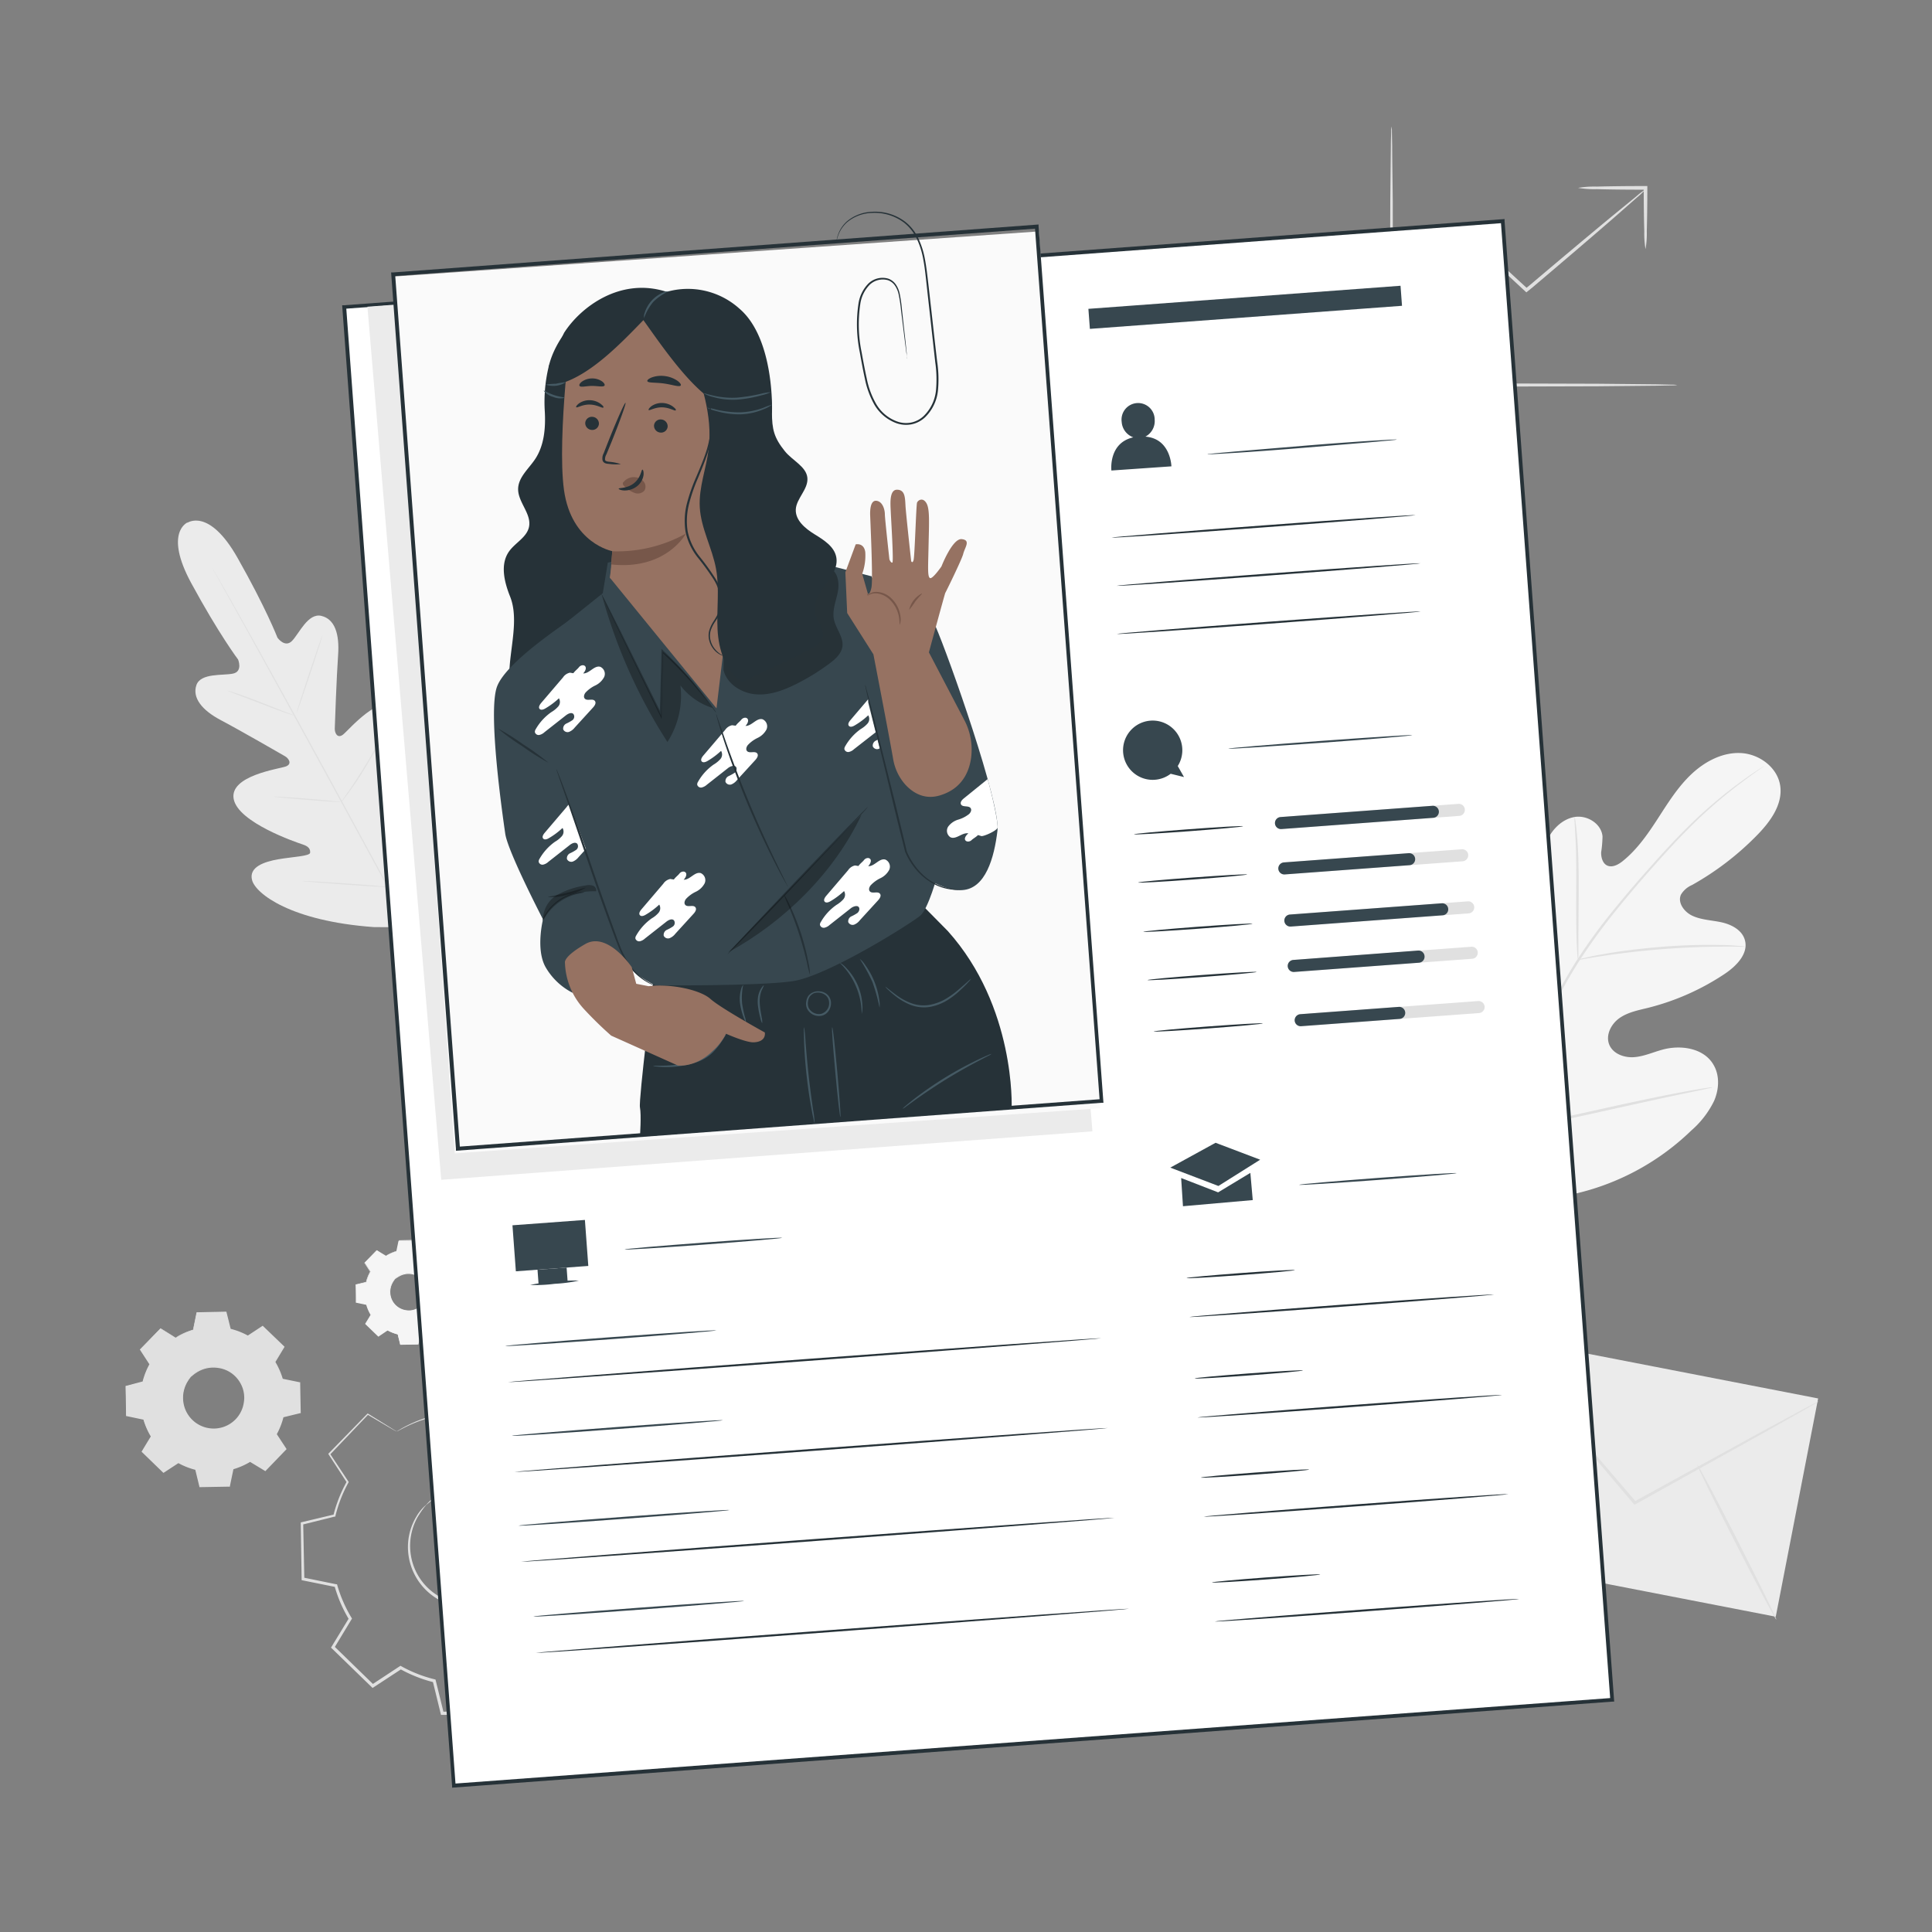 <svg xmlns="http://www.w3.org/2000/svg" viewBox="0 0 500 500"><rect x="0" y="0" width="500" height="500" fill="#808080" stroke="none"/><g id="freepik--background-complete--inject-6"><path d="M377.71,306.17c-15.79-13.77-17.28-36.33-14.46-56.15.47-3.31.49-6.86,2.38-9.6s5.8-4.34,8.62-2.62c2.34,1.43,3.11,4.41,4.23,6.94a19.62,19.62,0,0,0,7,8.28c2,1.32,4.54,2.28,6.75,1.35,3-1.27,3.81-5.2,4.14-8.5q.94-9.24,1.88-18.49c.33-3.3.69-6.68,2.05-9.7s3.95-5.69,7.19-6.24,6.93,1.69,7.24,5a30.27,30.27,0,0,1-.35,4.12c-.05,1.38.42,3,1.68,3.49s2.7-.26,3.8-1.12c3.77-3,6.54-7,9.17-11.06s5.19-8.19,8.68-11.49,8.07-5.73,12.83-5.49,9.49,3.71,10.18,8.48-2.52,9.22-5.89,12.67a74.11,74.11,0,0,1-16.93,13,6.15,6.15,0,0,0-2.87,2.49c-.95,2.12.9,4.54,3,5.49,2.37,1.09,5.07,1.12,7.61,1.7s5.22,2,5.93,4.56c1,3.52-2.22,6.76-5.25,8.78a63.7,63.7,0,0,1-19.86,8.78c-2.52.62-5.17,1.13-7.31,2.62s-3.65,4.34-2.71,6.8,3.89,3.53,6.49,3.33,5-1.34,7.54-2c4.73-1.22,10.56-.28,13,4,1.64,2.78,1.42,6.39.12,9.36a24.26,24.26,0,0,1-5.89,7.63,63.9,63.9,0,0,1-29.18,16.14c-10.92,2.51-20.79,2.45-30.84-2.5" style="fill:#f5f5f5"></path><path d="M384.19,294.24a298.6,298.6,0,0,1,15.18-30.6l4.4-7.82c1.45-2.56,2.88-5.1,4.44-7.5A147.55,147.55,0,0,1,418,235c3.3-4.07,6.58-7.81,9.68-11.29s6.05-6.65,8.87-9.44a118.45,118.45,0,0,1,14.25-12.14c1.79-1.3,3.21-2.26,4.18-2.9l1.11-.72a3.32,3.32,0,0,1,.39-.23,1.63,1.63,0,0,1-.35.28l-1.08.77c-.95.67-2.34,1.67-4.11,3a124.69,124.69,0,0,0-14.09,12.26c-2.79,2.8-5.71,6-8.8,9.47s-6.33,7.24-9.62,11.31a151,151,0,0,0-9.67,13.25c-1.55,2.38-3,4.9-4.42,7.47l-4.38,7.82a303.27,303.27,0,0,0-15.2,30.52" style="fill:#e0e0e0"></path><path d="M408.38,248.31a6.83,6.83,0,0,1-.17-1.44c-.07-.93-.14-2.29-.19-4-.11-3.34-.11-7.95-.09-13s0-9.7-.2-13c-.08-1.67-.16-3-.22-3.94a6.83,6.83,0,0,1,0-1.46,7.19,7.19,0,0,1,.26,1.43c.14.93.28,2.27.42,3.94.27,3.33.4,8,.38,13.06s-.06,9.56-.09,13v4A5.74,5.74,0,0,1,408.38,248.31Z" style="fill:#e0e0e0"></path><path d="M451.72,245a9.26,9.26,0,0,1-1.72,0c-1.1,0-2.69-.06-4.66,0-3.94,0-9.37.19-15.36.66s-11.39,1.16-15.29,1.75c-1.95.29-3.52.56-4.6.74a9.13,9.13,0,0,1-1.71.23,10.42,10.42,0,0,1,1.66-.46c1.08-.26,2.64-.6,4.59-.94,3.88-.71,9.3-1.45,15.3-1.93a149.89,149.89,0,0,1,15.42-.49c2,0,3.56.15,4.66.24A9.48,9.48,0,0,1,451.72,245Z" style="fill:#e0e0e0"></path><path d="M384.79,293.52a2,2,0,0,1-.23-.55c-.15-.44-.34-1-.56-1.62-.48-1.4-1.12-3.45-1.89-6-1.52-5.09-3.41-12.18-5.38-20s-3.79-15-5.21-20.07c-.7-2.49-1.27-4.53-1.69-6.05-.19-.66-.33-1.2-.46-1.65s-.14-.58-.11-.59a2.47,2.47,0,0,1,.23.55c.15.44.34,1,.56,1.62.48,1.4,1.13,3.45,1.89,6,1.52,5.08,3.41,12.18,5.38,20s3.79,15,5.21,20.07c.7,2.49,1.27,4.53,1.69,6,.19.66.33,1.21.46,1.65S384.82,293.51,384.79,293.52Z" style="fill:#e0e0e0"></path><path d="M443.2,281.41a2.38,2.38,0,0,1-.58.17l-1.7.37-6.26,1.31c-5.28,1.11-12.56,2.72-20.6,4.51s-15.34,3.33-20.64,4.33c-2.66.5-4.81.88-6.3,1.11l-1.72.26a2.52,2.52,0,0,1-.61,0,2.38,2.38,0,0,1,.59-.17l1.7-.37,6.25-1.31c5.28-1.11,12.56-2.72,20.6-4.51s15.34-3.33,20.65-4.33c2.65-.5,4.8-.88,6.29-1.11l1.72-.26A2.55,2.55,0,0,1,443.2,281.41Z" style="fill:#e0e0e0"></path><path d="M48.56,135.19s-6.23,2.52.95,15.75,12.11,19.75,12.11,19.75,1.29,3.09-1.32,3.64-8.4-.22-9.48,3,1.37,6.43,6.34,9.05,15.64,8.78,16.61,9.34,1.91,2,.2,2.64-14.66,2.35-13.49,8.44S76.69,218,78.33,218.54s2,1.26,1.93,2.15-4.52,1.05-8.18,1.68-7.8,2-6.83,5.46,10,10.55,31.49,12.1l10,.06L112,231.4c10-19.06,8.81-30.46,6.38-33.11s-5.77.13-8.25,2.9-4.93,6.43-5.75,6.05-1.17-1.08-.8-2.77,4-17.13-.5-21.35-12.84,5.88-14.31,7-2.16-.47-2.13-1.56.46-13.43.86-19-.89-9.35-4.33-10.17-5.73,4.54-7.58,6.46-3.78-.81-3.78-.81-2.93-7.61-10.36-20.71-13-9-13-9" style="fill:#ebebeb"></path><path d="M107.32,242.33c-5.42-9.64-14.76-26.94-22.85-41.75S69,172.37,63.66,162.7l-6.37-11.44c-.74-1.35-1.33-2.39-1.73-3.12-.19-.34-.34-.61-.44-.81a2.77,2.77,0,0,1-.14-.28l.17.27.47.79,1.78,3.09c1.54,2.68,3.75,6.57,6.45,11.4,5.42,9.64,12.79,23,20.89,37.83s17.41,32.12,22.77,41.79" style="fill:#e0e0e0"></path><path d="M58.88,178.75a3,3,0,0,1,.7.18c.45.13,1.09.34,1.88.6,1.57.53,3.73,1.32,6.09,2.24l6,2.36,1.83.71a3.37,3.37,0,0,1,.67.28,3.18,3.18,0,0,1-.71-.17c-.44-.13-1.08-.34-1.87-.61-1.57-.55-3.72-1.37-6.08-2.28l-6.06-2.32-1.84-.7A3.36,3.36,0,0,1,58.88,178.75Z" style="fill:#e0e0e0"></path><path d="M76.76,184.47c-.08,0,1.36-4.55,3.21-10.1s3.41-10,3.49-10-1.35,4.54-3.2,10.09S76.85,184.49,76.76,184.47Z" style="fill:#e0e0e0"></path><path d="M88.17,207.77a2.76,2.76,0,0,1,.39-.63l1.14-1.65c1-1.4,2.29-3.33,3.67-5.52s2.57-4.2,3.41-5.67l1-1.74a2.76,2.76,0,0,1,.4-.62,4.49,4.49,0,0,1-.3.68c-.2.43-.52,1-.92,1.79-.79,1.5-2,3.54-3.34,5.73s-2.74,4.11-3.75,5.48c-.5.68-.92,1.22-1.22,1.59A3.63,3.63,0,0,1,88.17,207.77Z" style="fill:#e0e0e0"></path><path d="M70.86,206.16a3.25,3.25,0,0,1,.68,0l1.85.1c1.57.1,3.73.25,6.11.44s4.54.39,6.1.54l1.85.2a3,3,0,0,1,.67.11,3.25,3.25,0,0,1-.68,0l-1.85-.1c-1.57-.1-3.73-.25-6.11-.45s-4.54-.38-6.1-.53l-1.85-.2A2.69,2.69,0,0,1,70.86,206.16Z" style="fill:#e0e0e0"></path><path d="M78.31,228a5,5,0,0,1,.88,0l2.37.12c2,.11,4.78.29,7.84.5s5.82.43,7.82.6l2.37.22a5.38,5.38,0,0,1,.87.12,4.85,4.85,0,0,1-.87,0l-2.38-.12c-2-.11-4.78-.29-7.84-.51s-5.82-.42-7.82-.59l-2.37-.22A5.38,5.38,0,0,1,78.31,228Z" style="fill:#e0e0e0"></path><path d="M99.94,229.38a5.21,5.21,0,0,1,.47-.81l1.38-2.14c1.16-1.81,2.74-4.32,4.42-7.15s3.13-5.41,4.17-7.29c.5-.9.92-1.65,1.23-2.23a6,6,0,0,1,.49-.8,6,6,0,0,1-.38.86c-.26.54-.65,1.32-1.14,2.28-1,1.91-2.42,4.52-4.1,7.34s-3.3,5.33-4.51,7.11c-.6.89-1.1,1.61-1.46,2.09A5.14,5.14,0,0,1,99.94,229.38Z" style="fill:#e0e0e0"></path><rect x="394.38" y="339.35" width="57.54" height="85.37" transform="translate(-32.55 724.58) rotate(-79.01)" style="fill:#ebebeb"></rect><path d="M470.68,362.66a6.58,6.58,0,0,1-.93.6L467,364.85l-10.12,5.73-33.61,18.71-.28.15-.2-.24-.5-.58-25.18-29.76-7.56-9.08-2-2.49a6,6,0,0,1-.67-.91,6.88,6.88,0,0,1,.79.81l2.13,2.39,7.76,8.92c6.53,7.63,15.47,18.08,25.35,29.61l.5.59-.48-.09,33.72-18.5,10.24-5.52c1.16-.61,2.09-1.1,2.8-1.46A6.37,6.37,0,0,1,470.68,362.66Z" style="fill:#e0e0e0"></path><path d="M375.9,402.87c-.13-.16,7.67-6.68,17.43-14.56s17.79-14.12,17.93-13.95-7.67,6.68-17.44,14.56S376,403,375.9,402.87Z" style="fill:#e0e0e0"></path><path d="M439.25,379.06c.19-.1,4.93,8.8,10.57,19.87s10.08,20.12,9.89,20.22-4.93-8.8-10.58-19.87S439.06,379.16,439.25,379.06Z" style="fill:#e0e0e0"></path><path d="M434.08,99.64a8,8,0,0,1-1.43.1l-4.1.08-15.1.15-49.79.14h-4v-.47c.05-18.6.1-35.28.14-47.43.06-6,.11-10.79.15-14.25,0-1.6.06-2.89.08-3.86a6.09,6.09,0,0,1,.1-1.34,7.76,7.76,0,0,1,.09,1.34l.08,3.86c0,3.46.09,8.3.15,14.25,0,12.15.09,28.83.14,47.43l-.46-.47h3.55l49.79.14,15.1.15,4.1.09A8.81,8.81,0,0,1,434.08,99.64Z" style="fill:#e0e0e0"></path><path d="M425.86,49a19.08,19.08,0,0,1-2.2,2.1l-6.25,5.49c-5.3,4.6-12.66,10.9-20.83,17.81l-1.24,1-.32.27-.3-.28-9.27-8.61H386L372.42,78.06l-3.95,3.15A7.89,7.89,0,0,1,367,82.27a9.17,9.17,0,0,1,1.3-1.27q1.48-1.32,3.79-3.35l13.39-11.49.29-.25.28.27,9.31,8.56h-.62l1.24-1c8.17-6.92,15.6-13.14,21-17.61l6.44-5.26A18.7,18.7,0,0,1,425.86,49Z" style="fill:#e0e0e0"></path><path d="M425.86,64.48a23.58,23.58,0,0,1-.32-4.61c-.09-2.86-.14-6.83-.15-11.25l.47.47h-.8c-4.6,0-8.76-.05-11.78-.14a24.93,24.93,0,0,1-4.88-.33,25.94,25.94,0,0,1,4.88-.33c3-.08,7.18-.14,11.78-.14h1.27v.47c0,4.42-.06,8.39-.14,11.25A23,23,0,0,1,425.86,64.48Z" style="fill:#e0e0e0"></path><path d="M45.48,346.18a18.43,18.43,0,0,1,4.52-2l.93-4.47,7.55-.14,1.09,4.44a18.65,18.65,0,0,1,4.58,1.8l3.82-2.5,5.43,5.25L71,352.5A18.43,18.43,0,0,1,73,357l4.47.93.13,7.55-4.43,1.09a18.49,18.49,0,0,1-1.8,4.58l2.5,3.82-5.25,5.44-3.9-2.37a18.43,18.43,0,0,1-4.52,2l-.93,4.47-7.55.14-1.09-4.44a18.49,18.49,0,0,1-4.58-1.8l-3.82,2.5-5.44-5.25,2.37-3.9a18.43,18.43,0,0,1-2-4.52l-4.47-.93-.14-7.55L37,357.65a18.65,18.65,0,0,1,1.8-4.58l-2.5-3.82,5.25-5.44,3.9,2.37Zm4,10.06A8.1,8.1,0,1,0,61,356,8.1,8.1,0,0,0,49.51,356.24Z" style="fill:#e0e0e0"></path><path d="M49.51,356.24A6.15,6.15,0,0,1,51,354.92a8,8,0,0,1,5.28-1.25,8.22,8.22,0,0,1,6.5,4.55,8.35,8.35,0,0,1,.79,4.77,8.28,8.28,0,0,1-6.85,7.09,7.72,7.72,0,0,1-2.49,0,8,8,0,0,1-2.3-.66,8.21,8.21,0,0,1-4.78-6.33,8,8,0,0,1,1.07-5.33,6,6,0,0,1,1.27-1.56s-.49.54-1.12,1.65a8.09,8.09,0,0,0-.89,5.19,7.79,7.79,0,0,0,1.39,3.37,7.88,7.88,0,0,0,3.23,2.62,7.65,7.65,0,0,0,2.19.61,7.5,7.5,0,0,0,2.36-.05,7.85,7.85,0,0,0,6.46-6.7,7.18,7.18,0,0,0,0-2.36,7.37,7.37,0,0,0-.68-2.16,7.88,7.88,0,0,0-2.74-3.14A7.72,7.72,0,0,0,56.26,354a8,8,0,0,0-5.15,1.07C50,355.74,49.55,356.29,49.51,356.24Z" style="fill:#e0e0e0"></path><path d="M45.48,346.18l-.25-.13-.75-.43-2.94-1.74h.09l-5.22,5.46,0-.14L39,353l0,.07,0,.07a18.74,18.74,0,0,0-1.77,4.56l0,.09-.09,0-4.43,1.1.13-.16c.05,2.37.1,4.9.15,7.55l-.15-.18,4.48.92.11,0,0,.11a18.47,18.47,0,0,0,1.95,4.47l.06.1-.06.1L37,375.75l0-.26c1.71,1.65,3.55,3.43,5.44,5.24l-.27,0,3.81-2.51.12-.07.11.06A18.21,18.21,0,0,0,50.68,380l.13,0,0,.13c.34,1.39.71,2.9,1.09,4.43l-.23-.17,7.56-.14-.23.19c.3-1.42.61-2.94.93-4.47l0-.14.14,0a18.07,18.07,0,0,0,4.45-1.94h0l.12-.07.12.07,3.9,2.37-.29,0,5.25-5.44,0,.29-2.5-3.82-.08-.12.07-.12A18,18,0,0,0,73,366.54l0-.14.14,0,4.43-1.08-.17.22q-.06-3.87-.12-7.56l.17.21L73,357.22l-.12,0,0-.12a18.09,18.09,0,0,0-1.93-4.47l-.07-.11.07-.1,2.37-3.9,0,.24-5.42-5.26.22,0L64.24,346l-.08.06-.09-.05a18.33,18.33,0,0,0-4.54-1.8l-.09,0,0-.09-1.07-4.44.13.1-7.55.1.1-.08c-.38,1.78-.7,3.24-1,4.46v0h0a19.53,19.53,0,0,0-3.46,1.33l-.81.42-.27.14.25-.17c.17-.11.44-.27.8-.46a17.89,17.89,0,0,1,3.45-1.4l-.06.05c.25-1.22.55-2.69.91-4.47v-.08h.09l7.55-.16h.11l0,.1c.35,1.37.71,2.82,1.11,4.43l-.12-.11a18.56,18.56,0,0,1,4.63,1.81h-.17l3.81-2.51.12-.08.1.1,5.45,5.24.11.11-.08.13-2.36,3.91v-.21a19,19,0,0,1,2,4.56l-.16-.14,4.48.92.16,0V358q.06,3.68.14,7.55v.18l-.17,0-4.44,1.09.17-.17a19,19,0,0,1-1.82,4.64v-.23c.82,1.26,1.66,2.53,2.5,3.81l.1.16-.13.13-5.24,5.44-.13.13-.16-.1-3.9-2.36h.23a18.49,18.49,0,0,1-4.57,2l.17-.18c-.32,1.53-.64,3.06-.93,4.47l0,.18h-.19l-7.55.13h-.18l0-.18-1.08-4.44.17.17a18.79,18.79,0,0,1-4.64-1.83h.23l-3.82,2.5-.15.1-.12-.12-5.43-5.26-.12-.11.09-.14c.82-1.36,1.63-2.7,2.37-3.9v.2a18.84,18.84,0,0,1-2-4.57l.15.14-4.47-.94-.14,0v-.15q-.06-4-.11-7.55v-.13l.12,0L37,357.5l-.11.11A19,19,0,0,1,38.71,353v.14l-2.49-3.83,0-.07.06-.07,5.28-5.41,0,0,0,0,2.88,1.79.74.47Z" style="fill:#e0e0e0"></path><path d="M99.87,325a10.93,10.93,0,0,1,2.7-1.17l.56-2.68,4.52-.08.65,2.66a10.92,10.92,0,0,1,2.75,1.08l2.28-1.5,3.25,3.14-1.41,2.34a10.93,10.93,0,0,1,1.17,2.7L119,332l.08,4.52-2.66.65a10.71,10.71,0,0,1-1.08,2.74l1.5,2.29-3.14,3.25-2.34-1.41a11.32,11.32,0,0,1-2.7,1.17l-.56,2.68-4.52.08-.65-2.66a10.71,10.71,0,0,1-2.74-1.08l-2.29,1.5-3.25-3.14,1.41-2.34a11.32,11.32,0,0,1-1.17-2.7L92.23,337l-.08-4.52,2.66-.65a10.92,10.92,0,0,1,1.08-2.75l-1.5-2.28,3.14-3.25L99.87,325Zm2.41,6a4.85,4.85,0,1,0,6.86-.12A4.85,4.85,0,0,0,102.28,331Z" style="fill:#f5f5f5"></path><path d="M102.28,331a3.62,3.62,0,0,1,.9-.8,4.86,4.86,0,0,1,3.17-.74,4.82,4.82,0,0,1,2.15.76,5.05,5.05,0,0,1,1.74,2,4.82,4.82,0,0,1,.44,1.36,4.65,4.65,0,0,1,0,1.49,5,5,0,0,1-4.1,4.25,4.66,4.66,0,0,1-1.49,0,4.49,4.49,0,0,1-1.38-.39,5,5,0,0,1-2-1.67,4.91,4.91,0,0,1-.84-2.12,4.83,4.83,0,0,1,.64-3.19,3.48,3.48,0,0,1,.76-.93s-.29.31-.67,1a4.87,4.87,0,0,0-.53,3.11,4.69,4.69,0,0,0,2.77,3.58,4.33,4.33,0,0,0,1.3.37,4.52,4.52,0,0,0,1.42,0,4.71,4.71,0,0,0,3.87-4,4.43,4.43,0,0,0,0-1.41,4.7,4.7,0,0,0-.41-1.3,4.86,4.86,0,0,0-1.64-1.88,4.81,4.81,0,0,0-5.13-.11A9.16,9.16,0,0,0,102.28,331Z" style="fill:#f5f5f5"></path><path d="M99.87,325l-.15-.08-.45-.26c-.41-.24-1-.58-1.76-1h0l-3.12,3.27v-.09c.46.69,1,1.46,1.51,2.28l0,0,0,0a11.24,11.24,0,0,0-1.06,2.73l0,.05,0,0-2.65.66.07-.1c0,1.42.06,2.93.09,4.52l-.08-.11,2.67.56H95l0,.07a11.08,11.08,0,0,0,1.17,2.67l0,.06,0,.06c-.44.73-.92,1.53-1.42,2.34l0-.15c1,1,2.13,2,3.26,3.14l-.16,0,2.28-1.5.07,0,.07,0a11.25,11.25,0,0,0,2.71,1.06l.08,0,0,.08c.21.83.43,1.74.65,2.65l-.13-.1,4.52-.08-.13.11c.17-.85.36-1.76.55-2.68l0-.08.08,0a10.76,10.76,0,0,0,2.67-1.16h0l.08,0,.07,0,2.33,1.41-.17,0,3.14-3.26v.17l-1.5-2.28,0-.07,0-.07a10.63,10.63,0,0,0,1.07-2.71l0-.08.08,0,2.66-.65-.1.13c0-1.54,0-3.05-.08-4.52l.1.12-2.67-.56h-.08l0-.08a10.64,10.64,0,0,0-1.16-2.67l0-.06,0-.07,1.43-2.33v.14l-3.24-3.14h.13l-2.29,1.49,0,0,0,0a10.88,10.88,0,0,0-2.72-1.07l0,0,0-.05c-.23-1-.44-1.84-.64-2.66l.08.06-4.52.06.06-.05c-.23,1.07-.42,2-.57,2.68v0h0a11.19,11.19,0,0,0-2.06.8l-.49.25-.16.08.15-.1c.1-.06.26-.16.48-.27a11,11,0,0,1,2.06-.85l0,0c.15-.73.32-1.61.54-2.68v-.05h0l4.52-.1h.06l0,.06c.2.82.42,1.69.66,2.65l-.07-.06a11.24,11.24,0,0,1,2.77,1.08H111l2.28-1.5.07,0,.06.06c1,1,2.12,2,3.26,3.14l.07.06,0,.08c-.46.76-.92,1.54-1.41,2.34v-.13a11.2,11.2,0,0,1,1.19,2.74l-.09-.09,2.68.55.1,0v.1c0,1.48,0,3,.08,4.53v.1l-.1,0-2.65.65.09-.1a11,11,0,0,1-1.09,2.78v-.14l1.5,2.28.06.09-.08.08-3.14,3.26-.08.08-.09-.06-2.34-1.42h.14a10.85,10.85,0,0,1-2.73,1.18l.1-.1c-.2.92-.39,1.83-.56,2.67l0,.11h-.11l-4.53.08h-.11l0-.1c-.22-.92-.45-1.83-.65-2.66l.1.1a11.67,11.67,0,0,1-2.78-1.09h.14L98,345.88l-.08.05-.08-.07-3.25-3.14-.07-.07,0-.09c.5-.81,1-1.61,1.42-2.33v.12a11.12,11.12,0,0,1-1.18-2.73l.09.08-2.68-.56-.08,0V337c0-1.58,0-3.1-.06-4.52v-.08l.08,0,2.66-.64-.07.07a11.2,11.2,0,0,1,1.1-2.76v.08l-1.49-2.29,0-.05,0,0,3.16-3.23,0,0,0,0,1.73,1.07.44.28Z" style="fill:#f5f5f5"></path><path d="M114.4,443.41v0l-2.06-8.4a34.48,34.48,0,0,1-8.67-3.41l-7.25,4.75h0l-10.33-10v0l4.48-7.39a34.87,34.87,0,0,1-3.71-8.54l-8.49-1.77v0l-.25-14.35h0l8.4-2.06A35,35,0,0,1,90,383.53l-4.75-7.25h0l10-10.33h0l7.39,4.49a35.35,35.35,0,0,1,8.55-3.72l1.76-8.48h0l14.35-.26v0l2.05,8.4a35.32,35.32,0,0,1,8.68,3.41l7.24-4.75,0,0,10.32,10h0l-4.48,7.39a34.94,34.94,0,0,1,3.71,8.55l8.49,1.77v0l.25,14.34h0l-8.4,2.06a35.41,35.41,0,0,1-3.41,8.67l4.75,7.24,0,0-10,10.32h0L139.08,431a34.94,34.94,0,0,1-8.55,3.71l-1.76,8.49h0Zm-10.74-11.89h0a35,35,0,0,0,8.68,3.42h0v0l2.06,8.39,14.29-.25,1.76-8.47h0a35,35,0,0,0,8.56-3.72h0l7.39,4.48,9.92-10.28-4.74-7.24h0a35.18,35.18,0,0,0,3.42-8.69h0l8.4-2-.25-14.29L154.77,391h0a35.08,35.08,0,0,0-3.72-8.56v0h0l4.48-7.39-10.29-9.92L138,369.87h0a35.32,35.32,0,0,0-8.68-3.41h0L127.23,358l-14.29.25-1.76,8.47h0a34.56,34.56,0,0,0-8.57,3.72h0L95.19,366l-9.92,10.28L90,383.53h0a35.18,35.18,0,0,0-3.42,8.69h0l-8.4,2.06.25,14.29,8.48,1.76v0a35.42,35.42,0,0,0,3.72,8.56h0v0l-4.47,7.38,10.28,9.93Zm17.62-15.89a15.4,15.4,0,0,1-11.07-26.1h0a15.38,15.38,0,0,1,10.81-4.7h.28a15.4,15.4,0,0,1,.26,30.79Zm-11-26.08,0,0a15.35,15.35,0,0,0,11,26h.28a15.35,15.35,0,0,0-.26-30.69H121a15.21,15.21,0,0,0-10.77,4.68Z" style="fill:#e0e0e0"></path><path d="M110.23,389.55a11.58,11.58,0,0,1,2.86-2.51,15.29,15.29,0,0,1,10-2.37,15.58,15.58,0,0,1,12.33,8.63,15.2,15.2,0,0,1,1.4,4.32,15,15,0,0,1,.08,4.73,15.67,15.67,0,0,1-13,13.44,15.72,15.72,0,0,1-9.1-1.17,15.6,15.6,0,0,1-9.06-12,15.34,15.34,0,0,1,2-10.11,11.63,11.63,0,0,1,2.41-2.95,36.89,36.89,0,0,0-2.11,3.12,15.27,15.27,0,0,0-1.7,9.84,15,15,0,0,0,8.77,11.37,14.91,14.91,0,0,0,8.62,1.06,14.9,14.9,0,0,0,12.27-12.71,15,15,0,0,0-1.36-8.57,15,15,0,0,0-11.67-8.37,15.3,15.3,0,0,0-9.78,2A37.41,37.41,0,0,0,110.23,389.55Z" style="fill:#e0e0e0"></path><path d="M102.59,370.47l-.48-.26-1.42-.82-5.58-3.29.18,0-9.9,10.37,0-.28,4.78,7.23.08.13-.07.13a35.11,35.11,0,0,0-3.37,8.64l0,.17-.17,0-8.41,2.09.24-.31c.09,4.51.19,9.3.29,14.32l-.28-.33L87,410l.22,0,.06.22a35.21,35.21,0,0,0,3.7,8.47l.12.19-.12.2-4.48,7.41-.06-.49L96.71,436l-.51,0,7.23-4.76.22-.14.22.13a34.87,34.87,0,0,0,8.59,3.37l.25.06.06.25c.65,2.64,1.36,5.51,2.07,8.41l-.43-.33,14.33-.25-.42.35c.56-2.68,1.16-5.57,1.76-8.48l.06-.27.25-.07a35,35,0,0,0,8.46-3.67h0l.23-.13.23.14,7.4,4.48-.54.07,10-10.3-.05.54c-1.59-2.44-3.18-4.85-4.74-7.24l-.14-.22.12-.23a34.85,34.85,0,0,0,3.39-8.59l.06-.25.25-.06,8.41-2.05-.32.41q-.12-7.33-.23-14.33l.32.39-8.48-1.77-.23-.05-.07-.23a34.81,34.81,0,0,0-3.67-8.48l-.12-.2.12-.2c1.55-2.53,3-5,4.5-7.39l.06.45-10.29-10,.42,0-7.25,4.73-.16.1-.17-.09a34.71,34.71,0,0,0-8.61-3.42l-.17,0,0-.17-2-8.42.26.2-14.33.19.19-.16c-.73,3.38-1.33,6.16-1.82,8.47l0,.09-.08,0a35,35,0,0,0-6.55,2.52l-1.55.8a3.07,3.07,0,0,1-.51.27,2.68,2.68,0,0,1,.48-.33c.33-.2.82-.5,1.51-.87a33.63,33.63,0,0,1,6.54-2.66l-.1.1c.47-2.31,1-5.1,1.71-8.49l0-.15h.16l14.33-.31h.2l0,.2c.65,2.6,1.33,5.35,2.09,8.4l-.21-.21a35.35,35.35,0,0,1,8.78,3.43h-.33l7.23-4.77.23-.14.19.18,10.33,9.94.21.2-.15.25c-1.45,2.41-2.94,4.87-4.48,7.41v-.39a35.33,35.33,0,0,1,3.77,8.65l-.3-.28,8.48,1.76.32.06v.33q.12,7,.26,14.33v.33l-.33.08-8.41,2.07.31-.31a35.3,35.3,0,0,1-3.45,8.8l0-.45,4.75,7.24.19.29-.24.25-9.95,10.32-.24.25-.3-.18-7.41-4.49h.45a35.54,35.54,0,0,1-8.67,3.77l.31-.34c-.6,2.92-1.21,5.81-1.76,8.48l-.08.35h-.35l-14.32.25h-.35l-.08-.33c-.71-2.9-1.41-5.78-2.06-8.41l.32.31a35.89,35.89,0,0,1-8.8-3.47l.43,0-7.24,4.74-.28.18-.23-.22-10.3-10-.23-.22.17-.27,4.5-7.39v.39a35.35,35.35,0,0,1-3.75-8.67l.27.26L78.33,409l-.27-.06v-.27c-.08-5-.15-9.82-.22-14.33V394l.24-.06,8.42-2-.21.21a35.91,35.91,0,0,1,3.47-8.75v.27l-4.71-7.26-.1-.15.12-.13,10-10.25.07-.08.1.06,5.45,3.39,1.41.89A2.8,2.8,0,0,1,102.59,370.47Z" style="fill:#e0e0e0"></path></g><g id="freepik--Document--inject-6"><rect x="102.84" y="67.8" width="300.65" height="383.74" transform="translate(-18.48 19.4) rotate(-4.23)" style="fill:#fff"></rect><path d="M117,462.65l0-.5L88.55,79l.5,0L389.38,56.69l0,.5,28.37,383.19-.5,0ZM89.62,79.88l28.26,381.7,298.83-22.12L388.45,57.76Z" style="fill:#263238"></path><rect x="281.76" y="76.91" width="81" height="5.2" transform="translate(-4.99 24.01) rotate(-4.23)" style="fill:#37474F"></rect><path d="M361.49,113.76l-.49.09-1.43.15-5.24.48L337,115.92c-6.77.55-12.89,1-17.33,1.28l-5.26.31-1.43.06a2.38,2.38,0,0,1-.5,0,1.68,1.68,0,0,1,.49-.09l1.43-.16,5.24-.47L337,115.4c6.76-.56,12.88-1,17.32-1.29l5.26-.31,1.43-.06A1.48,1.48,0,0,1,361.49,113.76Z" style="fill:#37474F"></path><path d="M366.33,133.31c0,.15-17.6,1.57-39.33,3.18s-39.37,2.79-39.38,2.65,17.6-1.56,39.34-3.17S366.32,133.17,366.33,133.31Z" style="fill:#263238"></path><path d="M367.66,158.24c0,.15-17.6,1.57-39.33,3.18S289,164.22,289,164.07s17.6-1.56,39.34-3.17S367.65,158.1,367.66,158.24Z" style="fill:#263238"></path><path d="M367.66,145.78c0,.14-17.6,1.56-39.33,3.17S289,151.75,289,151.61s17.6-1.57,39.34-3.18S367.65,145.64,367.66,145.78Z" style="fill:#263238"></path><path d="M202.45,320.34c0,.14-9.12.94-20.39,1.77s-20.42,1.4-20.43,1.25,9.12-.93,20.39-1.77S202.44,320.2,202.45,320.34Z" style="fill:#37474F"></path><path d="M185.39,344.3c0,.15-12.22,1.17-27.32,2.29s-27.34,1.9-27.35,1.76,12.21-1.16,27.32-2.28S185.38,344.16,185.39,344.3Z" style="fill:#37474F"></path><path d="M285,346.33c0,.14-34.36,2.8-76.76,5.94s-76.8,5.57-76.81,5.43,34.35-2.81,76.77-5.95S285,346.19,285,346.33Z" style="fill:#263238"></path><path d="M187.11,367.55c0,.14-12.22,1.16-27.31,2.28s-27.35,1.91-27.36,1.76,12.22-1.16,27.32-2.28S187.1,367.4,187.11,367.55Z" style="fill:#37474F"></path><path d="M286.7,369.57c0,.15-34.36,2.81-76.76,5.95s-76.8,5.56-76.81,5.42,34.35-2.8,76.77-5.94S286.69,369.43,286.7,369.57Z" style="fill:#263238"></path><path d="M188.83,390.79c0,.14-12.22,1.16-27.31,2.28s-27.35,1.91-27.36,1.77,12.22-1.17,27.32-2.29S188.82,390.64,188.83,390.79Z" style="fill:#37474F"></path><path d="M288.42,392.81c0,.15-34.36,2.81-76.76,5.95s-76.8,5.57-76.81,5.42,34.35-2.8,76.77-5.94S288.41,392.67,288.42,392.81Z" style="fill:#263238"></path><path d="M192.63,414.32c0,.14-12.23,1.16-27.32,2.28S138,418.51,138,418.36s12.22-1.16,27.32-2.28S192.61,414.17,192.63,414.32Z" style="fill:#37474F"></path><path d="M292.22,416.34c0,.15-34.37,2.81-76.77,6s-76.8,5.57-76.81,5.42,34.36-2.8,76.77-5.94S292.2,416.2,292.22,416.34Z" style="fill:#263238"></path><rect x="133.06" y="316.38" width="18.8" height="11.94" transform="translate(-23.41 11.4) rotate(-4.23)" style="fill:#37474F"></rect><rect x="139.26" y="328.31" width="7.55" height="3.74" transform="translate(-23.99 11.46) rotate(-4.23)" style="fill:#37474F"></rect><path d="M149.81,331.42a38.53,38.53,0,0,1-6.28.83,37.68,37.68,0,0,1-6.33.3,39.24,39.24,0,0,1,6.28-.82A39.76,39.76,0,0,1,149.81,331.42Z" style="fill:#37474F"></path><polygon points="302.87 302.18 314.59 295.75 326.13 300.13 315.32 306.93 302.87 302.18" style="fill:#37474F"></polygon><polygon points="305.68 304.87 306.15 312.17 324.21 310.58 323.59 303.54 315.25 308.58 305.68 304.87" style="fill:#37474F"></polygon><path d="M377,303.6c0,.15-9.12.94-20.39,1.77s-20.42,1.4-20.43,1.26,9.12-.94,20.39-1.78S377,303.46,377,303.6Z" style="fill:#37474F"></path><path d="M335.13,328.7c0,.14-6.27.72-14,1.29s-14.05.93-14.06.78,6.27-.72,14-1.3S335.12,328.55,335.13,328.7Z" style="fill:#263238"></path><path d="M386.64,335c0,.15-17.63,1.57-39.39,3.18s-39.43,2.8-39.44,2.66,17.63-1.57,39.4-3.18S386.63,334.9,386.64,335Z" style="fill:#263238"></path><path d="M337.23,354.66c0,.15-6.26.73-14,1.3s-14,.93-14.05.78,6.26-.72,14-1.3S337.22,354.52,337.23,354.66Z" style="fill:#263238"></path><path d="M388.74,361c0,.15-17.63,1.57-39.39,3.18s-39.42,2.8-39.44,2.66,17.63-1.57,39.4-3.18S388.73,360.87,388.74,361Z" style="fill:#263238"></path><path d="M338.83,380.32c0,.15-6.27.73-14,1.3s-14,.92-14.06.78,6.27-.72,14-1.3S338.82,380.18,338.83,380.32Z" style="fill:#263238"></path><path d="M390.34,386.67c0,.15-17.63,1.57-39.39,3.18s-39.43,2.8-39.44,2.66,17.63-1.57,39.4-3.18S390.33,386.53,390.34,386.67Z" style="fill:#263238"></path><path d="M341.69,407.46c0,.14-6.26.72-14,1.3s-14,.92-14.05.78,6.26-.73,14-1.3S341.68,407.32,341.69,407.46Z" style="fill:#263238"></path><path d="M393.2,413.81c0,.14-17.63,1.56-39.39,3.18s-39.42,2.8-39.43,2.65,17.62-1.56,39.39-3.17S393.19,413.66,393.2,413.81Z" style="fill:#263238"></path><path d="M296.43,113a4.57,4.57,0,0,0,2.4-4.41,4.29,4.29,0,1,0-8.54.59,4.56,4.56,0,0,0,3,4c-6.49,1.47-5.66,8.59-5.66,8.59l15.53-1.08S303,113.51,296.43,113Z" style="fill:#37474F"></path><path d="M321.73,213.82c0,.15-6.31.73-14.12,1.31s-14.15.93-14.16.79,6.31-.73,14.12-1.31S321.72,213.68,321.73,213.82Z" style="fill:#263238"></path><path d="M322.8,226.31c0,.14-6.31.73-14.12,1.31s-14.15.93-14.16.78,6.31-.73,14.12-1.3S322.79,226.17,322.8,226.31Z" style="fill:#263238"></path><path d="M377.66,211.15l-46,3.41a1.56,1.56,0,0,1-1.67-1.44h0a1.56,1.56,0,0,1,1.44-1.67l46-3.41a1.55,1.55,0,0,1,1.67,1.44h0A1.55,1.55,0,0,1,377.66,211.15Z" style="fill:#e0e0e0"></path><path d="M370.94,211.65l-39.31,2.91a1.56,1.56,0,0,1-1.67-1.44h0a1.56,1.56,0,0,1,1.44-1.67l39.31-2.91a1.56,1.56,0,0,1,1.67,1.44h0A1.57,1.57,0,0,1,370.94,211.65Z" style="fill:#37474F"></path><path d="M378.53,222.9l-46,3.4a1.56,1.56,0,0,1-1.67-1.44h0a1.57,1.57,0,0,1,1.44-1.67l46-3.4a1.55,1.55,0,0,1,1.67,1.44h0A1.56,1.56,0,0,1,378.53,222.9Z" style="fill:#e0e0e0"></path><path d="M364.8,223.91l-32.3,2.39a1.56,1.56,0,0,1-1.67-1.44h0a1.57,1.57,0,0,1,1.44-1.67l32.3-2.39a1.56,1.56,0,0,1,1.67,1.44h0A1.56,1.56,0,0,1,364.8,223.91Z" style="fill:#37474F"></path><path d="M324.16,239.06c0,.14-6.31.73-14.12,1.3s-14.15.93-14.16.79,6.31-.73,14.12-1.31S324.15,238.91,324.16,239.06Z" style="fill:#263238"></path><path d="M325.23,251.54c0,.15-6.31.73-14.12,1.31s-14.15.93-14.16.79,6.31-.73,14.12-1.31S325.22,251.4,325.23,251.54Z" style="fill:#263238"></path><path d="M380.09,236.38l-46,3.41a1.56,1.56,0,0,1-1.67-1.44h0a1.56,1.56,0,0,1,1.44-1.67l46-3.41a1.56,1.56,0,0,1,1.67,1.44h0A1.55,1.55,0,0,1,380.09,236.38Z" style="fill:#e0e0e0"></path><path d="M373.36,236.88l-39.3,2.91a1.56,1.56,0,0,1-1.67-1.44h0a1.56,1.56,0,0,1,1.44-1.67l39.3-2.91a1.56,1.56,0,0,1,1.67,1.44h0A1.55,1.55,0,0,1,373.36,236.88Z" style="fill:#37474F"></path><path d="M381,248.13l-46,3.41a1.56,1.56,0,0,1-1.67-1.44h0a1.56,1.56,0,0,1,1.44-1.67l46-3.41a1.56,1.56,0,0,1,1.67,1.44h0A1.56,1.56,0,0,1,381,248.13Z" style="fill:#e0e0e0"></path><path d="M367.23,249.15l-32.3,2.39a1.56,1.56,0,0,1-1.67-1.44h0a1.56,1.56,0,0,1,1.44-1.67L367,246a1.56,1.56,0,0,1,1.67,1.44h0A1.56,1.56,0,0,1,367.23,249.15Z" style="fill:#37474F"></path><path d="M326.84,264.85c0,.15-6.32.73-14.13,1.31s-14.15.93-14.16.79,6.31-.73,14.12-1.31S326.83,264.71,326.84,264.85Z" style="fill:#263238"></path><path d="M382.77,262.18l-46,3.4a1.56,1.56,0,0,1-1.67-1.44h0a1.58,1.58,0,0,1,1.44-1.67l46-3.4a1.57,1.57,0,0,1,1.68,1.44h0A1.57,1.57,0,0,1,382.77,262.18Z" style="fill:#e0e0e0"></path><path d="M362.27,263.69l-25.54,1.89a1.56,1.56,0,0,1-1.67-1.44h0a1.58,1.58,0,0,1,1.44-1.67L362,260.58a1.57,1.57,0,0,1,1.67,1.44h0A1.56,1.56,0,0,1,362.27,263.69Z" style="fill:#37474F"></path><path d="M306.42,201.1l-1.62-2.85a7.67,7.67,0,1,0-1.83,2h0Z" style="fill:#37474F"></path><path d="M365.53,190.25c0,.15-10.65,1.06-23.82,2s-23.85,1.65-23.86,1.51,10.65-1.05,23.82-2S365.52,190.11,365.53,190.25Z" style="fill:#37474F"></path></g><g id="freepik--Character--inject-6"><polygon points="95.09 79.38 114.19 305.33 282.72 292.79 264.52 66.44 95.09 79.38" style="fill:#ebebeb"></polygon><rect x="109.9" y="64.5" width="167.03" height="226.92" transform="matrix(1, -0.07, 0.07, 1, -12.61, 14.77)" style="fill:#fafafa"></rect><path d="M118,297.81l0-.5L101.22,70.51l.49,0L268.78,58.1l0,.5,16.79,226.8-.5,0ZM102.29,71.43,119,296.74l165.57-12.26L267.86,59.18Z" style="fill:#263238"></path><path d="M234.81,92.9a2.41,2.41,0,0,1-.07-.38c0-.28-.09-.65-.16-1.12-.13-1-.32-2.47-.55-4.32s-.52-4.19-.85-6.85a35.86,35.86,0,0,0-.65-4.22,6.28,6.28,0,0,0-.91-2.09,3.61,3.61,0,0,0-1.84-1.41,4.91,4.91,0,0,0-4.72,1.2,8.92,8.92,0,0,0-2.42,5A35.6,35.6,0,0,0,223,91.22c.39,2.19.81,4.45,1.31,6.73a21.74,21.74,0,0,0,2.45,6.61,10.37,10.37,0,0,0,5.45,4.53,6.83,6.83,0,0,0,3.61.26,6.65,6.65,0,0,0,3.24-1.7,10.73,10.73,0,0,0,3.17-6.59,31,31,0,0,0-.19-7.34c-.54-4.84-1.06-9.5-1.56-14-.25-2.22-.49-4.39-.72-6.49s-.44-4.15-.82-6.09a20.7,20.7,0,0,0-1.71-5.42,11.7,11.7,0,0,0-3.21-4.06,12.64,12.64,0,0,0-8.44-2.55,10.47,10.47,0,0,0-6.27,2.34,8.34,8.34,0,0,0-2.4,3.52c-.32.94-.39,1.46-.43,1.46a6.92,6.92,0,0,1,.33-1.49,8.26,8.26,0,0,1,2.36-3.64,10.64,10.64,0,0,1,6.39-2.48,12.88,12.88,0,0,1,8.68,2.55,11.93,11.93,0,0,1,3.35,4.17,21.25,21.25,0,0,1,1.78,5.52c.38,2,.6,4,.85,6.12s.48,4.27.74,6.49c.5,4.44,1,9.11,1.58,13.94a31,31,0,0,1,.2,7.47,11.24,11.24,0,0,1-3.33,6.91,7.22,7.22,0,0,1-3.49,1.82,7.47,7.47,0,0,1-3.87-.27,11,11,0,0,1-5.73-4.76,22.54,22.54,0,0,1-2.49-6.77c-.5-2.3-.91-4.55-1.3-6.76a36,36,0,0,1-.35-12.71,9.4,9.4,0,0,1,2.58-5.18,5.27,5.27,0,0,1,5.11-1.25,4,4,0,0,1,2,1.56,6.63,6.63,0,0,1,.94,2.2,36.2,36.2,0,0,1,.62,4.28c.29,2.66.55,5,.76,6.85s.35,3.31.46,4.33c0,.48.08.85.1,1.13A2.29,2.29,0,0,1,234.81,92.9Z" style="fill:#263238"></path><path d="M166.22,84.87,153,79.38c-3.57,2.27-9.4,8.52-11,15.5a39,39,0,0,0-1,11.69c.22,4.23-.16,8.71-2.5,12.24-1.67,2.51-4.36,4.7-4.41,7.72-.05,3.47,3.54,6.46,2.81,9.86-.59,2.72-3.62,4.09-5.2,6.38-2.3,3.32-1.19,7.86.31,11.61,3.62,9.05-4.08,22.07,2.7,29.07,6.69-5.49,26.47-15.67,33.16-21.16a12.75,12.75,0,0,0,3.81-4.24c1.16-2.55.53-5.5-.07-8.23A243.5,243.5,0,0,1,166.22,84.87Z" style="fill:#263238"></path><path d="M245.28,240.94l-6.52-6.6L169.06,254s-3.83,30.64-3.44,32.6,0,7.56,0,7.56l96.19-7.5S262.9,260.57,245.28,240.94Z" style="fill:#263238"></path><path d="M187.91,267.58a2.82,2.82,0,0,1-.4.78c-.29.47-.71,1.16-1.31,2a15.74,15.74,0,0,1-2.38,2.6A11.13,11.13,0,0,1,180,275a24.36,24.36,0,0,1-7.73,1.15,21.28,21.28,0,0,1-2.36-.14,2.49,2.49,0,0,1-.86-.16c0-.08,1.24,0,3.22-.07a27.94,27.94,0,0,0,7.57-1.28,11.24,11.24,0,0,0,3.66-2,17.65,17.65,0,0,0,2.4-2.47C187.15,268.56,187.84,267.53,187.91,267.58Z" style="fill:#455a64"></path><path d="M210.84,290.7a3.77,3.77,0,0,1-.27-.95c-.14-.61-.33-1.51-.53-2.63-.42-2.23-.91-5.32-1.29-8.76s-.58-6.58-.66-8.84c0-1.13-.06-2-.05-2.69a3.18,3.18,0,0,1,.06-1,31.07,31.07,0,0,1,.36,3.65c.18,2.25.43,5.37.81,8.8s.81,6.52,1.13,8.76A27.23,27.23,0,0,1,210.84,290.7Z" style="fill:#455a64"></path><path d="M217.5,289.1c-.15,0-.74-5.18-1.32-11.59s-1-11.62-.81-11.64.74,5.18,1.32,11.59S217.64,289.09,217.5,289.1Z" style="fill:#455a64"></path><path d="M251.3,253.34a4.31,4.31,0,0,1-.65.79c-.44.49-1.09,1.18-2,2a21.43,21.43,0,0,1-3.25,2.58,13.08,13.08,0,0,1-4.76,1.88,9.58,9.58,0,0,1-5.08-.57,15.48,15.48,0,0,1-3.61-2.08,23.45,23.45,0,0,1-2.12-1.82,4.13,4.13,0,0,1-.7-.75c.06-.07,1.14.92,3,2.27a15.93,15.93,0,0,0,3.56,1.93,9.32,9.32,0,0,0,4.83.5,12.85,12.85,0,0,0,4.58-1.77,23.74,23.74,0,0,0,3.27-2.45C250.2,254.3,251.24,253.28,251.3,253.34Z" style="fill:#455a64"></path><path d="M256.63,272.74a4.24,4.24,0,0,1-.92.54l-2.57,1.34c-2.17,1.14-5.14,2.77-8.31,4.73s-6,3.9-8,5.33l-2.35,1.7a4,4,0,0,1-.9.58,5.15,5.15,0,0,1,.77-.74c.52-.45,1.29-1.08,2.26-1.84A92.05,92.05,0,0,1,253,274.29c1.11-.53,2-.94,2.66-1.2A3.68,3.68,0,0,1,256.63,272.74Z" style="fill:#455a64"></path><path d="M193.05,264.57c-.07,0-.31-.48-.63-1.33a17.46,17.46,0,0,1-.88-3.45,9.14,9.14,0,0,1,.2-3.58,3.28,3.28,0,0,1,.61-1.36,16,16,0,0,0-.29,4.87,29.71,29.71,0,0,0,.71,3.41A4.33,4.33,0,0,1,193.05,264.57Z" style="fill:#455a64"></path><path d="M197.25,264.82a4.68,4.68,0,0,1-.49-1.43,20.48,20.48,0,0,1-.65-3.6,9,9,0,0,1,.1-2,6,6,0,0,1,.55-1.59c.44-.85.89-1.24.93-1.2a10.08,10.08,0,0,1-.6,1.35,8,8,0,0,0-.46,3.45c.09,1.38.36,2.63.5,3.55A4.45,4.45,0,0,1,197.25,264.82Z" style="fill:#455a64"></path><path d="M223,262.4a18.46,18.46,0,0,0-5.77-13.32,6.17,6.17,0,0,1,1.74,1.39,15,15,0,0,1,3,4.47,14.82,14.82,0,0,1,1.21,5.24A6.31,6.31,0,0,1,223,262.4Z" style="fill:#455a64"></path><path d="M227.63,260.78a47.19,47.19,0,0,0-1.84-6.62,46.91,46.91,0,0,0-3.28-6,6.18,6.18,0,0,1,1.36,1.52,20.22,20.22,0,0,1,3.68,9.09A6.52,6.52,0,0,1,227.63,260.78Z" style="fill:#455a64"></path><path d="M209.92,257.33s.18-.27.7-.51a3.23,3.23,0,0,1,2.35-.09,3.16,3.16,0,0,1,1.4.93,3,3,0,0,1,.69,1.81,3.62,3.62,0,0,1-.55,2.06,3,3,0,0,1-1.88,1.34,3.43,3.43,0,0,1-3.77-1.85,3.24,3.24,0,0,1-.18-1.92,3.12,3.12,0,0,1,.67-1.55,3.32,3.32,0,0,1,2.13-1,1.08,1.08,0,0,1,.84.21,4.92,4.92,0,0,0-.82,0,3.23,3.23,0,0,0-1.87,1.06,2.78,2.78,0,0,0-.52,1.36,2.87,2.87,0,0,0,.18,1.66,3,3,0,0,0,3.23,1.54,2.84,2.84,0,0,0,2.06-2.87,2.62,2.62,0,0,0-.54-1.56,3,3,0,0,0-1.19-.85,3.23,3.23,0,0,0-2.16-.07C210.19,257.18,210,257.37,209.92,257.33Z" style="fill:#455a64"></path><path d="M147.62,160.25c-.55.67-16.59,10.89-19,17.47s1.47,33.42,2.14,38.06,9.77,22.16,9.77,22.16-1.91,7.56.59,12.22a16.93,16.93,0,0,0,7,6.74l16.12-8.83-10-45.26Z" style="fill:#37474F"></path><path d="M149.37,207.79c.46-.65,1.08-1.07,1.46-1.56s1.2-.71,1.59-.24,0,1.34-.51,1.86c1.62.06,2.85-2.16,4.42-1.72a2,2,0,0,1,1,2.65,5,5,0,0,1-2.27,2.17,8.18,8.18,0,0,0-2.57,1.87c-.34.44-.56,1.11-.19,1.53.63.72,2.09-.13,2.65.64.37.52-.08,1.22-.51,1.7q-2.37,2.56-4.72,5.15a3.58,3.58,0,0,1-1.45,1.12,1.23,1.23,0,0,1-1.54-.63,1.44,1.44,0,0,1,.78-1.5,10.23,10.23,0,0,0,1.59-.88,1.16,1.16,0,0,0,.29-1.59c-.53-.54-1.43-.09-2,.38l-5.5,4.32a2.85,2.85,0,0,1-1.35.71,1,1,0,0,1-1.14-.77,1.39,1.39,0,0,1,.24-.75,13.78,13.78,0,0,1,4-4.41,7.07,7.07,0,0,0,1.77-1.44,1.82,1.82,0,0,0,.17-2.12,19.26,19.26,0,0,1-3.56,2.65c-.45.27-1.11.49-1.45.08s0-1,.37-1.45l5.69-6.68a2.83,2.83,0,0,1,1.8-1.22Z" style="fill:#fff"></path><path d="M157.3,145.61,156,153.52,144.16,163s-2.8,17.86-.13,36c0,0,17.35,47,17.77,49,.79,3.81,7.79,7,7.79,7s26.43.25,35.51-1.06,31-15.16,33.1-17,4.47-10.68,4.47-10.68l-16.16-45.26-.91-31.84-24.15-6.2-8.2-6.34Z" style="fill:#37474F"></path><path d="M228.52,178.63c.46-.65,1.08-1.07,1.45-1.56s1.21-.71,1.6-.24,0,1.34-.52,1.86c1.63.06,2.86-2.16,4.43-1.72a2,2,0,0,1,1,2.65,5,5,0,0,1-2.27,2.17,8.18,8.18,0,0,0-2.57,1.87c-.34.45-.56,1.11-.19,1.53.62.72,2.09-.13,2.65.64.37.52-.08,1.22-.51,1.7q-2.37,2.57-4.72,5.15a3.58,3.58,0,0,1-1.45,1.12,1.22,1.22,0,0,1-1.54-.63,1.42,1.42,0,0,1,.78-1.49,11.18,11.18,0,0,0,1.59-.89,1.17,1.17,0,0,0,.29-1.59c-.53-.54-1.43-.09-2,.38L221,193.9a2.78,2.78,0,0,1-1.34.71,1,1,0,0,1-1.14-.77,1.39,1.39,0,0,1,.24-.75,13.78,13.78,0,0,1,4-4.41,7.07,7.07,0,0,0,1.77-1.44,1.82,1.82,0,0,0,.17-2.12,19.26,19.26,0,0,1-3.56,2.65c-.46.27-1.11.49-1.45.08s0-1,.37-1.45q2.85-3.35,5.69-6.68a2.83,2.83,0,0,1,1.8-1.22Z" style="fill:#fff"></path><path d="M225.21,149.31S238.58,154,242.08,162s16.9,46,16.06,53-3.07,15-9.13,15.36-13-5.81-13-5.81l-5.44-8.85.29-9.27-6.18-24.68Z" style="fill:#37474F"></path><path d="M157.81,149.48c0,.06,27.62,33.84,27.62,33.84l3.75-31.3,5.23-15.41-36,8.89Z" style="fill:#967262"></path><g style="opacity:0.3"><path d="M214.81,147.05c-1.63-.82-3.59-.17-5.24.6-9.34,4.41-19.49,9.76-22.23,19.71l-.11,6c.86,3.62,4.6,6,8.31,6.32s7.36-1.06,10.68-2.74a56.72,56.72,0,0,0,8.5-5.26c1.48-1.11,3-2.47,3.29-4.3.37-2.5-1.73-4.68-2.2-7.16-.45-2.31.54-4.63,1-6.94S216.92,148.1,214.81,147.05Z"></path></g><path d="M144,199.05a2.47,2.47,0,0,1,.27.58l.68,1.7c.57,1.49,1.39,3.64,2.37,6.31,2,5.34,4.49,12.79,7.32,21,1.43,4.1,2.82,8,4.1,11.53.64,1.77,1.23,3.46,1.85,5a24.52,24.52,0,0,0,2.11,4.1,15.63,15.63,0,0,0,4.71,4.65c1.35.83,2.18,1.15,2.15,1.2a2.94,2.94,0,0,1-.6-.22,11.94,11.94,0,0,1-1.65-.81,15,15,0,0,1-4.91-4.62,23.91,23.91,0,0,1-2.21-4.13c-.65-1.56-1.25-3.24-1.91-5-1.3-3.53-2.71-7.42-4.13-11.53-2.8-8.18-5.33-15.59-7.18-21-.92-2.65-1.67-4.8-2.21-6.37l-.59-1.74A3.38,3.38,0,0,1,144,199.05Z" style="fill:#263238"></path><path d="M185.3,184.39a1.67,1.67,0,0,1-.26-.3l-.71-.91c-.62-.79-1.52-2-2.7-3.4a109.87,109.87,0,0,0-10.43-11.1l.4-.17c-.11,4.58-.23,9.72-.36,15.14,0,.48,0,1,0,1.4l0,1.07-.46-1c-4.25-8.71-8.06-16.54-10.84-22.26-1.34-2.8-2.42-5.08-3.21-6.72-.35-.76-.63-1.37-.84-1.84a4.61,4.61,0,0,1-.27-.65,3.09,3.09,0,0,1,.36.61c.24.45.55,1,.93,1.79l3.36,6.65c2.82,5.7,6.68,13.5,11,22.19l-.49.11c0-.45,0-.92,0-1.4.15-5.42.28-10.56.4-15.14l0-.53.38.36a101.71,101.71,0,0,1,10.33,11.27c1.15,1.47,2,2.67,2.6,3.49l.65.95A1.61,1.61,0,0,1,185.3,184.39Z" style="fill:#263238"></path><path d="M224.62,208.82c.11.1-8,8.73-18,19.27s-18.28,19-18.38,18.91,7.95-8.72,18-19.27S224.52,208.72,224.62,208.82Z" style="fill:#263238"></path><path d="M209.63,252.31a23.74,23.74,0,0,1-.78-3.13c-.45-1.94-1.13-4.6-2.06-7.48s-1.95-5.44-2.73-7.27a27.35,27.35,0,0,1-1.21-3,17,17,0,0,1,1.55,2.84,60.14,60.14,0,0,1,2.88,7.26,59.28,59.28,0,0,1,1.93,7.56A16,16,0,0,1,209.63,252.31Z" style="fill:#263238"></path><path d="M141.93,197.39a60.13,60.13,0,0,1-6.71-4.24,60.11,60.11,0,0,1-6.43-4.66,59.68,59.68,0,0,1,6.72,4.23A60.12,60.12,0,0,1,141.93,197.39Z" style="fill:#263238"></path><path d="M249,230.3s-.12,0-.35,0h-1a9.47,9.47,0,0,1-1.64-.13,13.37,13.37,0,0,1-2.18-.48,14.54,14.54,0,0,1-5.16-3,17.8,17.8,0,0,1-4.42-6.23h0v0c-.94-3.8-2-8-3.08-12.46-2-8.46-3.89-16.11-5.24-21.73l-1.54-6.6-.39-1.8a3,3,0,0,1-.1-.63,2.48,2.48,0,0,1,.21.61q.18.69.48,1.77c.42,1.62,1,3.84,1.69,6.56,1.4,5.61,3.3,13.25,5.4,21.7,1.08,4.44,2.11,8.67,3,12.47v0a17.84,17.84,0,0,0,4.25,6.11,14.43,14.43,0,0,0,5,3A20.78,20.78,0,0,0,249,230.3Z" style="fill:#263238"></path><path d="M151.33,230.92a18.32,18.32,0,0,1-2,.44,13.6,13.6,0,0,0-7.8,5.31,19.73,19.73,0,0,1-1.13,1.68,5.08,5.08,0,0,1,.82-1.88,11.87,11.87,0,0,1,3.44-3.58,11.67,11.67,0,0,1,4.59-1.89A4.84,4.84,0,0,1,151.33,230.92Z" style="fill:#263238"></path><path d="M151.51,229.78a14.77,14.77,0,0,1-4.69,1.78,14.53,14.53,0,0,1-5,.62c0-.15,2.19-.46,4.85-1.12S151.45,229.64,151.51,229.78Z" style="fill:#263238"></path><path d="M148.38,174.23c.47-.65,1.09-1.07,1.46-1.56s1.2-.72,1.6-.24,0,1.33-.52,1.85c1.63.07,2.86-2.15,4.43-1.71a2,2,0,0,1,1,2.65,5,5,0,0,1-2.27,2.17,8.26,8.26,0,0,0-2.56,1.87c-.34.44-.56,1.11-.19,1.53.62.72,2.09-.13,2.64.64.38.52-.07,1.22-.51,1.69l-4.71,5.16a3.58,3.58,0,0,1-1.45,1.12,1.23,1.23,0,0,1-1.54-.63,1.44,1.44,0,0,1,.78-1.5,11.7,11.7,0,0,0,1.59-.88,1.16,1.16,0,0,0,.28-1.59c-.52-.55-1.42-.09-2,.37l-5.51,4.33a2.78,2.78,0,0,1-1.34.71,1,1,0,0,1-1.14-.77,1.36,1.36,0,0,1,.24-.75,13.68,13.68,0,0,1,4.05-4.41,7.25,7.25,0,0,0,1.76-1.44,1.82,1.82,0,0,0,.18-2.12,20.08,20.08,0,0,1-3.56,2.65c-.46.27-1.11.48-1.45.08s0-1,.36-1.46l5.7-6.67a2.86,2.86,0,0,1,1.8-1.23Z" style="fill:#fff"></path><path d="M190.4,187.81c.46-.65,1.08-1.07,1.46-1.56s1.2-.72,1.59-.24,0,1.33-.52,1.85c1.63.07,2.86-2.15,4.43-1.71a2,2,0,0,1,1,2.65,5,5,0,0,1-2.27,2.16,8.37,8.37,0,0,0-2.57,1.88c-.34.44-.56,1.11-.19,1.53.63.71,2.09-.13,2.65.64.37.52-.08,1.22-.51,1.69l-4.72,5.16A3.58,3.58,0,0,1,189.3,203a1.23,1.23,0,0,1-1.54-.64,1.43,1.43,0,0,1,.78-1.49,12.21,12.21,0,0,0,1.59-.88c.46-.39.71-1.16.29-1.59s-1.43-.09-2,.37l-5.5,4.33a3,3,0,0,1-1.35.71,1,1,0,0,1-1.14-.77,1.36,1.36,0,0,1,.24-.75,13.57,13.57,0,0,1,4-4.41,7.3,7.3,0,0,0,1.77-1.44,1.82,1.82,0,0,0,.17-2.12,19.72,19.72,0,0,1-3.56,2.65c-.45.26-1.11.48-1.45.08s0-1,.37-1.46q2.85-3.33,5.69-6.68a2.91,2.91,0,0,1,1.8-1.22Z" style="fill:#fff"></path><path d="M174.39,227.62c.47-.65,1.09-1.07,1.46-1.56s1.2-.71,1.6-.24,0,1.34-.52,1.85c1.63.07,2.86-2.15,4.43-1.71a2,2,0,0,1,1,2.65,5,5,0,0,1-2.27,2.17,8.26,8.26,0,0,0-2.56,1.87c-.34.44-.56,1.11-.19,1.53.62.72,2.09-.13,2.64.64.38.52-.07,1.22-.51,1.69l-4.71,5.16a3.58,3.58,0,0,1-1.45,1.12,1.23,1.23,0,0,1-1.54-.63,1.44,1.44,0,0,1,.78-1.5,10.23,10.23,0,0,0,1.59-.88,1.16,1.16,0,0,0,.28-1.59c-.52-.55-1.42-.09-2,.37l-5.51,4.33a2.78,2.78,0,0,1-1.34.71,1,1,0,0,1-1.14-.77,1.36,1.36,0,0,1,.24-.75,13.78,13.78,0,0,1,4-4.41,6.85,6.85,0,0,0,1.76-1.44,1.82,1.82,0,0,0,.18-2.12,19.6,19.6,0,0,1-3.56,2.65c-.46.27-1.11.49-1.45.08s0-1,.36-1.45l5.7-6.68a2.86,2.86,0,0,1,1.8-1.23Z" style="fill:#fff"></path><path d="M222.16,224.12c.46-.65,1.09-1.07,1.46-1.56s1.2-.72,1.6-.24-.05,1.33-.52,1.85c1.63.07,2.86-2.15,4.43-1.71a2,2,0,0,1,1,2.65,5,5,0,0,1-2.27,2.16,8.45,8.45,0,0,0-2.56,1.88c-.34.44-.56,1.11-.19,1.53.62.71,2.09-.13,2.64.64.38.52-.08,1.22-.51,1.69l-4.72,5.16a3.52,3.52,0,0,1-1.45,1.12,1.24,1.24,0,0,1-1.54-.64,1.42,1.42,0,0,1,.79-1.49,11.59,11.59,0,0,0,1.58-.88c.46-.39.71-1.16.29-1.59s-1.42-.09-2,.37l-5.5,4.33a2.9,2.9,0,0,1-1.35.71,1,1,0,0,1-1.14-.77,1.3,1.3,0,0,1,.25-.75,13.57,13.57,0,0,1,4.05-4.41,7.44,7.44,0,0,0,1.76-1.44,1.82,1.82,0,0,0,.18-2.12,20.08,20.08,0,0,1-3.56,2.65c-.46.27-1.12.48-1.46.08s0-1,.37-1.46l5.7-6.67a2.83,2.83,0,0,1,1.8-1.23Z" style="fill:#fff"></path><path d="M203.92,229.47a1.78,1.78,0,0,1-.27-.41l-.7-1.23c-.6-1.06-1.44-2.63-2.43-4.58-2-3.9-4.61-9.38-7.18-15.55s-4.61-11.89-6-16.06c-.68-2.09-1.2-3.78-1.54-5-.15-.54-.27-1-.37-1.36a1.78,1.78,0,0,1-.1-.49,2,2,0,0,1,.2.46c.12.36.28.8.47,1.33.42,1.23,1,2.89,1.69,4.9,1.44,4.13,3.53,9.81,6.09,16s5.11,11.65,7,15.58c.93,1.92,1.7,3.49,2.28,4.66l.61,1.27A1.82,1.82,0,0,1,203.92,229.47Z" style="fill:#263238"></path><path d="M258.18,214.14c0,.75-3.46,2.32-4.2,2.24l-.87-.27c-.56.57-1.24.89-1.68,1.32s-1.3.52-1.62,0,.25-1.31.8-1.75c-1.6-.31-3.16,1.69-4.64,1a2,2,0,0,1-.57-2.77,5,5,0,0,1,2.58-1.79,8.31,8.31,0,0,0,2.82-1.45c.4-.39.72-1,.42-1.49-.5-.8-2.08-.19-2.51-1-.29-.57.26-1.19.77-1.59,1.81-1.46,4.3-3.49,6.12-4.95C255.6,201.59,258.11,210.72,258.18,214.14Z" style="fill:#fff"></path><g style="opacity:0.3"><path d="M188.5,246.44c14.5-7.91,27.44-20.65,34.46-35.6Z"></path></g><g style="opacity:0.3"><path d="M140.43,238.35c2.84-6.1,8.43-7.77,13.86-7.7a1.3,1.3,0,0,0-.93-1.47,3.64,3.64,0,0,0-1.91,0,21.34,21.34,0,0,0-7.5,2.57,7.49,7.49,0,0,0-3.43,6.39"></path></g><g style="opacity:0.3"><path d="M155.73,153.86a137.39,137.39,0,0,0,17,38.17,22.1,22.1,0,0,0,3.36-14.64,17,17,0,0,0,8.27,5.82c-3.85-5.29-7.85-10.32-12.85-14.53,0,0-.43,17-.42,16.53-5.23-10.51-10.32-20.86-15.38-31.35"></path></g><path d="M199.79,106.66c-1.49,4.85-3.61,8.58-8.31,10.49-4.11,1.67-8.76,1.35-13.1.46-14.11-2.91-28.92-10.43-36.41-22.73l4-8.72c4.23-6.65,14.57-14.53,26.57-10.63a19.94,19.94,0,0,1,18.81,4.34C200.55,87.7,199.79,106.66,199.79,106.66Z" style="fill:#263238"></path><path d="M165.89,82.17c-8.24-1-18.88,9-19.56,17.29-.76,9.2-1.32,20.46-.37,27.35,1.93,13.86,12.49,15.82,12.49,15.82l-.51,7.05,31.56-6.06,1.36-49.43.17-4.46Z" style="fill:#967262"></path><path d="M151.46,109.44a1.77,1.77,0,0,0,1.67,1.82A1.7,1.7,0,0,0,155,109.7a1.77,1.77,0,0,0-1.67-1.82A1.7,1.7,0,0,0,151.46,109.44Z" style="fill:#263238"></path><path d="M149.14,105.39c.21.23,1.57-.73,3.48-.69s3.29,1,3.5.79-.11-.52-.71-1a4.94,4.94,0,0,0-2.8-.92,4.71,4.71,0,0,0-2.78.84C149.24,104.87,149,105.28,149.14,105.39Z" style="fill:#263238"></path><path d="M169.26,110.13a1.78,1.78,0,0,0,1.67,1.82,1.7,1.7,0,0,0,1.86-1.56,1.78,1.78,0,0,0-1.67-1.83A1.7,1.7,0,0,0,169.26,110.13Z" style="fill:#263238"></path><path d="M167.87,106.11c.22.23,1.58-.73,3.49-.69s3.28,1,3.49.79-.11-.52-.71-1a4.91,4.91,0,0,0-2.79-.92,4.68,4.68,0,0,0-2.78.84C168,105.59,167.77,106,167.87,106.11Z" style="fill:#263238"></path><path d="M160.68,120.11a13.29,13.29,0,0,0-3.09-.61c-.48-.06-.94-.17-1-.5a2.45,2.45,0,0,1,.36-1.44c.48-1.17,1-2.4,1.51-3.68,2.1-5.24,3.63-9.55,3.42-9.63s-2.09,4.09-4.19,9.33c-.51,1.29-1,2.53-1.45,3.71a2.74,2.74,0,0,0-.29,1.9,1.19,1.19,0,0,0,.79.73,3.37,3.37,0,0,0,.82.13A12.22,12.22,0,0,0,160.68,120.11Z" style="fill:#263238"></path><path d="M158.45,142.67a36.61,36.61,0,0,0,19.07-4.59s-5.05,9.54-19.32,8Z" style="fill:#77574a"></path><path d="M161.4,124.73a3.41,3.41,0,0,1,3.1-1.22,3.11,3.11,0,0,1,2.14,1.2,2,2,0,0,1,.11,2.28,2.3,2.3,0,0,1-2.51.58,7.07,7.07,0,0,1-2.41-1.5,2.2,2.2,0,0,1-.53-.57.63.63,0,0,1,0-.71" style="fill:#77574a"></path><path d="M166.26,121.54c-.31,0-.35,2-2.15,3.48s-4,1.17-4,1.46c0,.12.48.41,1.41.45a5.14,5.14,0,0,0,3.36-1.1,4.48,4.48,0,0,0,1.67-2.92C166.63,122.05,166.41,121.53,166.26,121.54Z" style="fill:#263238"></path><path d="M167.53,98.63c.17.52,2.08.31,4.31.62s4,1,4.34.5c.14-.22-.17-.71-.89-1.23a7.37,7.37,0,0,0-3.2-1.19,7.2,7.2,0,0,0-3.39.34C167.87,98,167.45,98.38,167.53,98.63Z" style="fill:#263238"></path><path d="M150,99.88c.32.44,1.65,0,3.22,0s2.92.35,3.23-.1c.14-.22-.06-.65-.64-1.08a4.45,4.45,0,0,0-2.61-.76,4.55,4.55,0,0,0-2.59.82C150,99.23,149.8,99.67,150,99.88Z" style="fill:#263238"></path><path d="M189.75,88.35c-1.11-2.33-3.84-3.29-6.26-4.17-3.42-1.24-6.74-2.77-10.23-3.79a20.89,20.89,0,0,0-10.77-.65c-3.65.88-6.81,3.15-9.6,5.66-3.68,3.31-7,7.37-7.94,12.23l0,1.67c7.93-2.25,15.82-10.54,21.56-16.45C171.46,89.75,179.7,102,187,105c.49-3.53,3-8.65,3.28-12.2A9.08,9.08,0,0,0,189.75,88.35Z" style="fill:#263238"></path><path d="M216.42,144.15c-.54-2.76-3.27-4.43-5.66-5.91s-4.95-3.6-4.81-6.41,3.27-5.23,3-8.16-3.9-4.49-5.83-6.9c-2.8-3.48-3.34-5.65-3.34-10.11,0-8.73-3.49-20.13-11.18-24.29L178.56,90.8c2.92,8.15,5.88,16.67,4.86,25.28-.61,5.1-2.61,10.06-2.32,15.19.31,5.51,3.22,10.53,4.21,15.95.94,5.14.13,10.43.39,15.65s2,10.86,6.42,13.63l16.69-8c1.81-.87,3.85-2,4.11-4s-1.51-3.76-2-5.76C209.72,153.51,217.44,149.41,216.42,144.15Z" style="fill:#263238"></path><path d="M199.51,101.49a12.4,12.4,0,0,1-2.47.82,32.37,32.37,0,0,1-6.22,1.11,18.76,18.76,0,0,1-6.28-.68,9,9,0,0,1-2.44-.95c.05-.21,3.81,1.44,8.69,1.11a42.93,42.93,0,0,0,6.16-1A13.91,13.91,0,0,1,199.51,101.49Z" style="fill:#455a64"></path><path d="M199.83,104.7a8.54,8.54,0,0,1-2.25,1.23,16.65,16.65,0,0,1-6.05,1.3,21.52,21.52,0,0,1-6.14-.84,10.23,10.23,0,0,1-2.4-.87,17.22,17.22,0,0,1,2.49.51,25.89,25.89,0,0,0,6,.68,19.17,19.17,0,0,0,5.93-1.12A24.14,24.14,0,0,1,199.83,104.7Z" style="fill:#455a64"></path><path d="M141.2,99.53a22.63,22.63,0,0,1,2.65-.22,22.85,22.85,0,0,1,2.64-.42,6,6,0,0,1-5.29.64Z" style="fill:#455a64"></path><path d="M140.7,101.11c.09-.12,1.15.61,2.62,1.11s2.75.59,2.75.75a4.54,4.54,0,0,1-2.92-.26A4.46,4.46,0,0,1,140.7,101.11Z" style="fill:#455a64"></path><path d="M187.45,169.79a2.66,2.66,0,0,1-.72-.21,5.13,5.13,0,0,1-1.79-1.26,5.94,5.94,0,0,1-1.5-3.11,5,5,0,0,1,.16-2.19,9.2,9.2,0,0,1,1.05-2.2,19.12,19.12,0,0,0,1.29-2.27,7.09,7.09,0,0,0,.57-2.7,11.85,11.85,0,0,0-1.79-5.86,63.43,63.43,0,0,0-4.08-5.63,15.89,15.89,0,0,1-3.23-6.81,18.28,18.28,0,0,1,.44-7.54,45.41,45.41,0,0,1,2.35-6.61c.86-2.05,1.7-4,2.33-5.85a26.08,26.08,0,0,0,1.27-5.31,18.32,18.32,0,0,0-.47-7.83,11.31,11.31,0,0,0-1.23-2.62,3.28,3.28,0,0,1,.47.59,9,9,0,0,1,1,2,18,18,0,0,1,.64,7.94,26.1,26.1,0,0,1-1.23,5.4c-.62,1.89-1.45,3.84-2.3,5.9a44.63,44.63,0,0,0-2.29,6.55,17.79,17.79,0,0,0-.43,7.32,15.47,15.47,0,0,0,3.13,6.6,62.72,62.72,0,0,1,4.09,5.69,12.26,12.26,0,0,1,1.8,6.11,7.47,7.47,0,0,1-.63,2.85A20.08,20.08,0,0,1,185,161a9.58,9.58,0,0,0-1.05,2.1,4.86,4.86,0,0,0-.18,2,5.74,5.74,0,0,0,1.36,3A6,6,0,0,0,187.45,169.79Z" style="fill:#263238"></path><path d="M173.07,75.38a13.78,13.78,0,0,0-4,2.74,14,14,0,0,0-2.4,4.2,2.88,2.88,0,0,1,.21-1.46,8.36,8.36,0,0,1,4.74-5.15A2.93,2.93,0,0,1,173.07,75.38Z" style="fill:#455a64"></path><path d="M226.06,169.38l-6.81-10.73-.47-10.55,2.67-7.22s2.13-.51,2.48,2a13.87,13.87,0,0,1-.79,5.62l1.46,5.12s.48.55.93-1.58-.33-17.92-.34-19,.08-3.67,1.69-3.43S229,132,229,133.09s1.18,11.69,1.18,11.69.38.95.76.81-.34-11.37-.41-13.14-.47-5.71,1.61-5.71,2.08,2,2.2,4.14,1.47,14.33,1.47,14.33.32.76.62-.26.67-14.24.9-14.86,1.45-1.44,2.39.06.72,5,.59,11.15c-.12,5.55-.29,7.85.34,8.29s3-3,3-3,2.84-7.32,5.25-7.06.79,2.13.38,3.83c-.35,1.44-4.56,10-4.65,10.11s-4.23,15.36-4.23,15.36l9.14,17.47a16.37,16.37,0,0,1,1.77,9.92c-.55,3.73-2.46,7.89-7.93,9.59-4,1.26-7-.54-9-2.66a13.27,13.27,0,0,1-3.23-6.7c-1.17-6.74-5.11-27.09-5.11-27.09Z" style="fill:#967262"></path><path d="M232.86,161.68c-.09,0,0-.82-.22-2.06a8.27,8.27,0,0,0-2.22-4.29,5.77,5.77,0,0,0-3.43-1.75,3.59,3.59,0,0,0-2.34.53l-.1.06,0-.09c-.13-.28-.19-.44-.16-.45s.13.1.32.36l-.14,0a3.36,3.36,0,0,1,2.49-.8,5.81,5.81,0,0,1,3.77,1.8,7.9,7.9,0,0,1,2.22,4.6A4.23,4.23,0,0,1,232.86,161.68Z" style="fill:#77574a"></path><path d="M238.61,153.57c.09.13-.83.92-1.73,2.09a21.09,21.09,0,0,1-1.6,2.19,6.41,6.41,0,0,1,3.33-4.28Z" style="fill:#77574a"></path><path d="M146.21,249.1a18.5,18.5,0,0,0,4.88,12,95.7,95.7,0,0,0,7.08,6.92l17.22,7.72s4.49.68,9-3.71a15,15,0,0,0,3.5-4.5s5.16,2.31,7.18,2.22c3.4-.15,2.86-2.55,2.86-2.55s-11.37-6.26-14.07-8.68-10.48-4-16-3.29l-3.2-.63-1.16-4.3s-6.24-9.29-12-6S146.21,249.1,146.21,249.1Z" style="fill:#967262"></path></g></svg>
